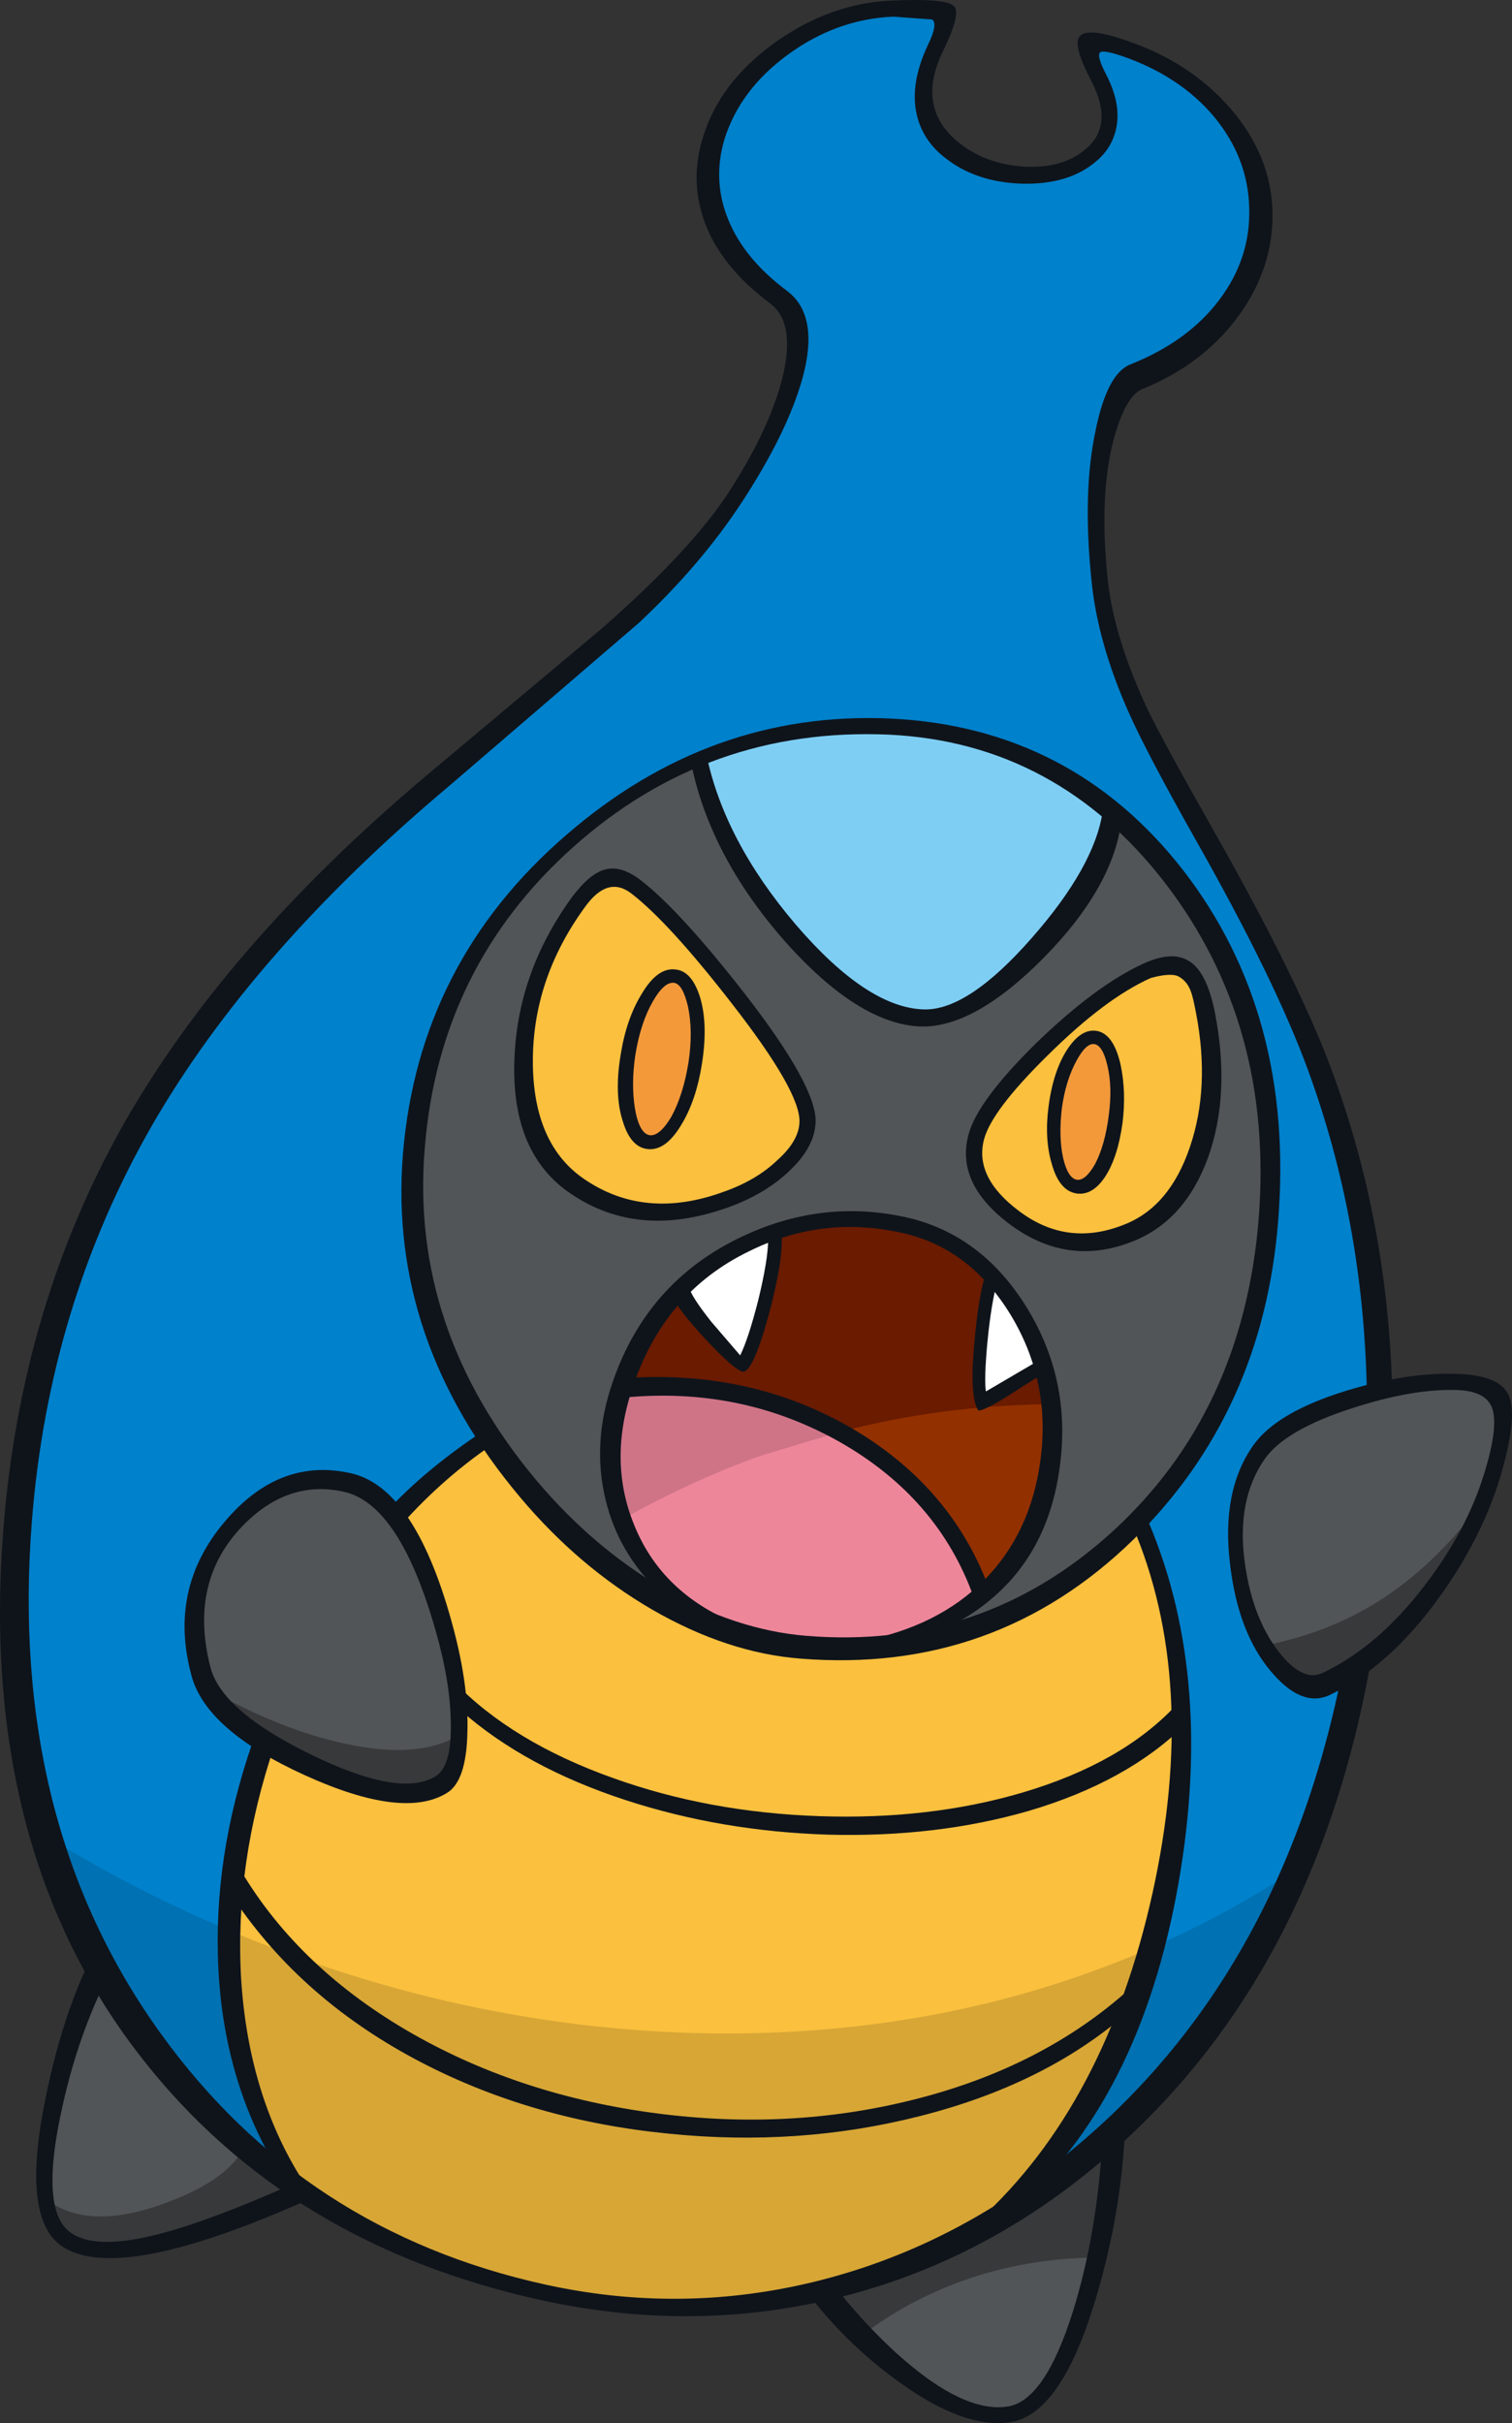 <?xml version="1.0" encoding="UTF-8"?>
<svg version="1.1" viewBox="0 0 159.36 255.31" xmlns="http://www.w3.org/2000/svg">
 <rect x="0" y="0" width="159.36" height="255.31" fill="#333333" stroke="none"/>
 <g transform="translate(.012 -.043)">
  <path d="m26.45 188.4q6.3-24.6 25.45-37.2 13.3 20.7 34.25 22.35 9.35 0.7 18.2-2.85t15.6-10.7q7.2 16.3 2.6 38.4-4.45 21.25-16.7 34.55-18.75 12-40.7 9.85-19.1-1.9-34.45-13.3-5-8.25-6.05-19.25-1.05-10.7 1.8-21.85" fill="#fac03e"/>
  <path d="m128.75 12.05q3.55 4.4 3.75 9.7 0.25 5.35-3 9.95-3.45 4.9-10.05 7.55-2.05 0.85-3.2 6.45-1.3 6.45-0.35 15.6 0.9 8.3 6.95 19.7l11.6 21.55q6.8 14.25 9.15 28.7 3 18.65-0.6 41.1-3.1 19.5-12.95 35.5-9.75 15.9-24.2 25.1 12.25-13.3 16.7-34.55 4.6-22.1-2.6-38.4 5.8-6.15 9.3-14.3 3.5-8.1 4.25-17.2 1.8-22.3-11.05-37.35-11.75-13.75-28.7-14.55-16.75-0.75-31.4 10.4-16.8 12.8-18.45 34.05-0.65 7.9 1.55 15.85 2.05 7.5 6.45 14.3-19.15 12.6-25.45 37.2-2.85 11.15-1.8 21.85 1.05 11 6.05 19.25-14.6-10.8-22-27.8-8.05-18.45-6.2-41.45 1.8-23.45 12.4-41.95 10.4-18.15 32-36.25l17.15-14.45q8.65-7.85 13.4-15.1 4.4-6.75 6.05-11.95 2.1-6.75-1.1-9.15-5.8-4.35-7.1-9.85-1.15-4.9 1.4-9.75 2.35-4.55 7.15-7.55 4.85-3.05 10.25-3.3 4.35-0.2 5.15 0.55 0.7 0.75-0.7 3.65-2.8 5.85 0.35 9.65 2.7 3.3 8.05 3.7 5.3 0.4 8.2-2.25 3.25-3 0.6-8.1-1.15-2.2-0.55-3.05 0.6-0.9 3.3 0.05 6.5 2.25 10.25 6.9" fill="#0081cc"/>
  <path d="m65.7 146q1.9-5.6 6.05-9.9 0.9 1.7 3.55 4.8 2.5 2.95 2.9 2.95 0.9-1 2.2-6.25 1.25-5.2 1.2-7.7 6.1-2.1 12.25-0.95 6.45 1.15 10.55 5.5-0.6 2.6-1.05 7-0.5 5.05 0.05 6.1 1.3-0.1 6.35-3.55 1.8 6.3 0.3 12.65-1.55 6.6-6.15 11.05-4.35-10.7-15.65-16.85-10.8-5.8-22.55-4.85" fill="#933000"/>
  <path d="m103.4 147.55q-0.55-1.05-0.05-6.1 0.45-4.4 1.05-7 3.85 4.1 5.35 9.55-5.05 3.45-6.35 3.55" fill="#fff"/>
  <path d="m94 76.6q13.05 0.75 23 9.15-0.95 6.2-7.7 13.85-6.95 7.75-11.95 7.65-6.2-0.15-13.85-8.9-7.7-8.8-9.8-18.25 10-4.1 20.3-3.5" fill="#7ecef4"/>
  <path d="m78.2 143.85q-0.4 0-2.9-2.95-2.65-3.1-3.55-4.8 4.2-4.35 9.85-6.2 0.05 2.5-1.2 7.7-1.3 5.25-2.2 6.25" fill="#fff"/>
  <path d="m72.4 169.75q-5.05-4.05-6.85-10.6-1.85-6.55 0.3-13.1 13.35-0.55 23.4 5.05 10.25 5.7 14.65 16.6-3.85 3.65-9.6 5.4-11.85 1.45-21.9-3.35" fill="#ee869a"/>
  <path d="m53.35 95.85q8-10.65 20.35-15.75 2.1 9.45 9.8 18.25 7.65 8.75 13.85 8.9 5 0.1 11.95-7.65 6.75-7.65 7.7-13.85 8.6 7.25 13.05 18.55 4.45 11.45 3.45 24.2-1.4 17.25-11.7 29.55-10.85 13-27.5 15.05 14.3-4.25 16.2-19.15 1.15-9-3.45-16.2-4.45-6.9-11.55-8.55-10.1-2.35-18.55 2.8-7.85 4.75-10.95 13.55-5.2 14.85 6.4 24.2-12.35-5.9-20.65-18.9-9.1-14.3-7.85-29.8 1.1-14.05 9.45-25.2" fill="#515557"/>
  <path d="m60.95 95.1q2.9-4.05 6.1-1.6 4.05 3.15 10.7 11.7 7.5 9.55 7.35 13.05-0.1 2.3-2.5 4.6-2.35 2.25-5.95 3.6-8.7 3.15-15.55-1.45-6.35-4.3-5.85-13.95 0.45-8.75 5.7-15.95" fill="#fac03e"/>
  <path d="m126.9 106.65q1.55 8-0.65 14.5-2.25 6.7-7.5 8.75-6.4 2.5-11.9-1.65-5.15-3.85-4-8.4 0.9-3.3 6.95-9.25 6.2-6.05 11.1-8.25 2.6-1.2 3.95-0.25 1.35 1 2.05 4.55" fill="#fac03e"/>
  <path d="m113.4 125.05q-1.35-0.2-2-2.6-0.6-2.4-0.2-5.7t1.65-5.45q1.2-2.15 2.55-1.95 1.3 0.2 1.95 2.6 0.65 2.45 0.2 5.7-0.4 3.25-1.6 5.45-1.25 2.15-2.55 1.95" fill="#f3993a"/>
  <g fill="#515557">
   <path d="m31.35 231.15q-8.75 3.9-14.35 5.2-7.55 1.8-10.4-0.65-3.35-2.95-1.25-13.45 1.85-9.1 5.5-15.55 1.95 3.75 9.15 12.3 7 8.3 11.35 12.15"/>
   <path d="m87.55 241.8q4.95-1.55 11.1-4.6 12.3-6 18.45-13.15 1.75 5.3-2.05 17.2-3.9 12.4-8.7 13.15-4.45 0.75-10.4-4-4.15-3.3-8.4-8.6"/>
   <path d="m32.35 185.8q-9.75-4.75-11.05-9.95-2.35-9.2 3.15-15.35 5.2-5.75 12.1-4.1 6.3 1.5 10.2 15.3 1.6 5.65 1.6 10.2-0.05 4.8-2 6-4.25 2.6-14-2.1"/>
   <path d="m145.8 146.55q10-2.35 11.65 0.4 2.7 4.5-2.85 14.9-5.9 11-14.8 15.2-2.2 1.05-4.6-1.2-2.25-2.15-3.7-6.2-3.5-9.85 1.1-16.4 3.05-4.3 13.2-6.7"/>
  </g>
  <path d="m68.35 120.35q-1.45-0.2-2.05-2.9-0.6-2.65-0.05-6.35 0.6-3.65 2-6.05 1.45-2.35 2.9-2.15t2.1 2.9q0.6 2.65 0 6.3-0.55 3.7-2 6.1-1.4 2.4-2.9 2.15" fill="#f3993a"/>
  <path d="m120.7 205.55q-5.05 16.8-14.85 27.4-18.75 12-40.7 9.85-19.1-1.9-34.45-13.3-6.55-10.75-6.3-25.95 23.8 9.95 48.6 10.7 25.8 0.7 47.7-8.7" fill="#d7a635"/>
  <path d="m30.7 229.5q-8.6-6.3-14.8-15.1-6.5-9.1-10-20.25 8.95 5.4 18.5 9.4-0.25 15.2 6.3 25.95" fill="#0071b2"/>
  <path d="m105.85 232.95q9.8-10.6 14.85-27.4 7.9-3.4 14.75-7.85-5.1 11.2-12.6 20.2-7.6 9.05-17 15.05" fill="#0071b2"/>
  <path d="m77.3 146.8q-5.9-1.3-11.6-0.8 1.9-5.6 6.05-9.9 0.9 1.7 3.55 4.8 2.5 2.95 2.9 2.95 0.9-1 2.2-6.25 1.25-5.2 1.2-7.7 6.1-2.1 12.25-0.95 6.45 1.15 10.55 5.5-0.6 2.6-1.05 7-0.5 5.05 0.05 6.1 1.3-0.1 6.35-3.55l0.8 4q-11.3 0.1-22.2 2.95-5.2-2.85-11.05-4.15" fill="#6a1b00"/>
  <path d="m80.1 153.45q-7 2.5-14.3 6.55-2.25-7.05 0.05-13.95 13-0.55 22.85 4.8l-8.6 2.6" fill="#cf7487"/>
  <g fill="#38393a">
   <path d="m25.85 225.95 5.5 5.2q-8.75 3.9-14.35 5.2-7.55 1.8-10.4-0.65l-1.55-1.45q-0.45-0.7-0.45-2.7 4.3 3.6 12.3 0.8 7.4-2.6 8.95-6.4"/>
   <path d="m117.1 224.05q0.65 1.95 0.35 5.8-0.3 3.65-1.4 8.05-6.85 0-13.1 1.95-6.5 2.05-11.85 6.05l-3.55-4.1q4.95-1.55 11.1-4.6 12.3-6 18.45-13.15"/>
   <path d="m22.55 178.35q7.25 4 13.75 5.4 7.7 1.7 12-0.85-0.25 4-1.95 5-3.65 2.25-12.1-1.25-8.2-3.45-11.7-8.3"/>
   <path d="m133.85 173.3q6.85-1.45 12.2-5.05 5.45-3.65 10.25-10.05-2.35 5.8-6.5 10.75-4.65 5.6-10 8.1-1.75 0.85-3.4-0.55-0.95-0.8-2.55-3.2"/>
  </g>
  <g fill="#0f141b">
   <path d="m128.45 31.7q3.35-4.4 3.2-9.7-0.1-5.3-3.7-9.65-3.6-4.3-9.7-6.4-1.95-0.65-2.3-0.4-0.4 0.35 0.55 2.2 1.8 3.4 1.05 6.15-0.5 1.9-2.1 3.2-2.85 2.4-7.7 2.3-4.85-0.15-8.05-2.65-2.2-1.65-2.95-4.1-1.05-3.45 1.05-7.9 1.05-2.15 0.45-2.65l-4.1-0.3q-5.95 0.25-11.05 3.95t-6.75 8.95q-1.3 4.35 0.4 8.5t6.2 7.5q3.85 2.9 1.1 10.85-1.75 5.1-5.9 11.45-4.3 6.55-10.8 12.65l-19.9 17.1q-20.8 17.45-31.4 35.8-10.9 18.95-12.7 41.75-2.5 31.8 13.65 54.1 15 20.75 40.45 26.35 13.85 3.05 27.55-0.1 13.45-3.1 24.95-11.7 24.6-18.4 31.45-52.5l3.15-1.8q-6.3 36.2-31.45 55.5-11.9 9.1-26.15 12.3-14.6 3.3-29.9-0.05-26.65-5.85-41.95-25.3-17.45-22.1-14.75-56.05 1.85-23.35 12.6-42.45 10.65-18.8 31.75-36.65l18.85-15.8q9.25-8.15 13.15-14.1 4.15-6.35 5.65-11.8 1.6-6.1-1.15-8.2-5.95-4.45-7.35-9.9-1-3.8 0.25-7.7 1.75-5.75 7.6-9.95 5.85-4.15 12.35-4.4 5.7-0.25 6.5 0.6 0.75 0.8-1.2 4.8-2.9 6 1.85 9.7 2.8 2.15 6.75 2.4 4.05 0.2 6.4-1.8 3.1-2.5 0.65-7.25-1.95-3.7-1.25-4.65 0.8-1.05 5.05 0.45 6.65 2.25 10.9 7.15 4.25 4.95 4.4 10.8 0.15 5.9-3.55 11-3.75 5.15-10.2 7.75-1.75 0.75-3 5.35-1.55 5.95-0.6 14.8 0.65 6 4.15 13.5 1.6 3.35 7.45 13.65 8.4 14.9 11.85 24.05 5.95 15.85 6.5 33.5-1.3 0.05-2.65 0.75-0.35-17.9-6.2-33.85-3.45-9.45-11.8-24.2-5.2-9.2-7.15-13.6-3.2-7.25-3.85-13.6-1-9.4 0.4-15.95 1.2-6 3.65-7 6.05-2.4 9.35-6.75"/>
   <path d="m122.8 93.1q-11.4-14.8-29.1-15.65-19.05-0.85-33.25 11.8t-15.7 31.85q-1.55 19.05 11.8 34.95 5.95 7.05 13.4 11.4 7.6 4.35 15.05 4.95 18.5 1.5 32.2-10.95 13.8-12.6 15.45-33 1.6-20.45-9.85-35.35m-29-17.35q19.15 0.9 30.9 16 11.75 15.2 10 36.95-1.6 20.15-15.25 33.55-14.55 14.2-35.1 12.55-7.7-0.6-15.6-5.15-7.75-4.5-13.9-11.8-13.95-16.55-12.4-36.15 1.65-20.3 17.3-33.75 15.1-13.05 34.05-12.2"/>
   <path d="m27.1 182.25 1.85 1.6q-4.25 12.5-3.55 24.65 0.8 12.8 6.95 22-1.8-1.05-3.25-2.1-5.85-9.8-6.15-22.4-0.3-11.7 4.15-23.75"/>
   <path d="m51.65 150.35q0.3-0.2 0.75 0.55 0.45 0.7 0.15 0.9-5.7 3.75-10.35 9l-0.8-0.65-0.85-0.65q4.35-4.8 11.1-9.15"/>
   <path d="m119.3 160.7 0.55-0.9q0.6-0.7 0.75-0.4 7.5 16.7 3.6 39.05-4.05 23.05-17.6 34.6-0.25 0.25-1.95 0.7l-1.45 0.2q13.3-12.15 18.25-34.4 4.95-22.4-2.15-38.85"/>
   <path d="m48.6 180.3q-0.45-0.45-0.75-1.9-0.35-1.55-0.05-1.2 6.15 6.4 16.85 10.2 10.05 3.6 21.7 4t21.45-2.5q10.45-3.1 16.15-9.2 0.2-0.25 0.65 0.85 0.45 1.05 0.25 1.25-6.1 6-16.45 9.05-9.7 2.8-21.1 2.5-11.3-0.35-21.4-3.65-10.55-3.45-17.3-9.4"/>
   <path d="m96.15 221.3q13.7-3.4 22.95-11.75 0.25-0.2 0 1.15-0.25 1.4-0.5 1.6-8.6 7.4-21.65 10.7-12.75 3.25-26.5 1.85-14.25-1.4-25.95-7.45-12.65-6.55-19.9-17.35-0.2-0.25 0.2-1.75 0.35-1.5 0.55-1.2 6.2 10.45 18.25 17.3 11.4 6.45 25.5 8.3 14.05 1.85 27.05-1.4"/>
   <path d="m10.45 204.7q0.2-0.3 0.8 1.15l0.45 1.75q-3.6 6.9-5.35 15.4-2 9.6 0.8 12.05 2.55 2.25 9.9 0.3 5.25-1.4 13.95-5.25 0.35-0.1 1.15 0.7t0.45 0.95q-21 9.4-26.55 4.6-3.7-3.25-1.3-15.05 2-10 5.7-16.6"/>
   <path d="m116.15 225.8q0.05-0.45 1.25-1.55 1.2-1.15 1.2-0.8-0.3 9.5-3.2 19.05-3.6 11.9-8.9 12.75-4.75 0.75-11.5-4.05-5.3-3.75-9.4-8.9-0.2-0.25 1.1-0.8 1.3-0.5 1.5-0.25 3.9 4.85 7.8 8.05 6 4.95 10.2 4.3 3.9-0.6 6.85-9.95 2.55-8.15 3.1-17.85"/>
   <path d="m22.15 175.65q1.15 4.65 10.6 9.25 9.4 4.6 13.15 2.3 1.7-1.05 1.6-5.65-0.05-4.3-1.6-9.7-3.75-13.2-9.55-14.6-6.2-1.45-11.15 3.95-5.25 5.8-3.05 14.45m-1.95 1.05q-2.55-9.2 3.45-16.3 5.8-6.9 13.45-5.1 6.8 1.65 10.7 16.4 1.6 6.05 1.45 10.85-0.1 5.15-2.15 6.4-4.6 2.85-14.95-1.85t-11.95-10.4"/>
   <path d="m157.25 148.4q-0.65-1.8-3.7-1.9-4.75-0.15-11.15 1.95-6.95 2.25-9.1 5.3-3.05 4.35-2.1 11.05 0.85 6.05 3.9 9.7 2.35 2.75 4.3 1.8 5.8-2.75 10.7-9.15 4.5-5.85 6.35-11.95 1.5-4.9 0.8-6.8m-3.65-3.6q4.45 0.15 5.4 2.25 1 2.25-0.9 8.65-2 6.55-6.5 12.75-5.25 7.25-11.5 10.2-2.95 1.35-6.2-2.55-3.4-4.05-4.25-11.1-1-7.85 2.45-12.7 2.45-3.45 9.7-5.7 6.5-2 11.8-1.8"/>
   <path d="m108.75 98.85q6.55-7.45 7.45-13.25 0.05-0.35 1.05 0t0.95 0.7q-0.75 7.05-8.15 14.6-7.3 7.4-12.95 7.3-6.6-0.2-14.45-9.05-7.8-8.9-9.8-18.6-0.05-0.35 0.75-0.8 0.8-0.5 0.85-0.15 1.9 9.05 9.4 17.85 7.55 8.8 13.55 8.95 4.65 0.1 11.35-7.55"/>
   <path d="m64.6 145.55q3.6-10.35 13.25-15.05 8.7-4.25 17.85-2.15 7.8 1.85 12.5 9.45 4.7 7.65 3.5 16.65-1.6 12.75-13.4 17.8-1.9 0.85-7.45 0.7 7.95-1.5 12.85-6.4 4.95-5 5.95-12.7 1.1-8.2-3.1-15.2-4.25-7-11.25-8.65-8.55-2-16.4 1.9-8.75 4.25-12.1 13.95-2.8 7.9 0 14.8 2.75 6.9 10.05 10.15-5.75-1.45-7.3-2.95-4.4-4.15-5.75-9.85-1.45-6.05 0.8-12.45"/>
   <path d="m71.7 135.9q0.85-0.5 0.9-0.25 0.25 1 2.35 3.65l3.05 3.55q0.85-1.7 1.9-5.8 1.05-4.3 1.05-6.45l0.7-0.5 0.7-0.1q0.25 2.75-1.4 8.8-1.7 6.1-2.75 5.75-0.95-0.3-3.9-3.45-3-3.25-3.35-4.4-0.05-0.3 0.75-0.8"/>
   <path d="m103.8 134.5q0.05-0.25 0.7 0t0.65 0.35q-0.7 2.5-1.1 6.7-0.35 3.85-0.15 5.1l5.55-3.25q0.25-0.15 0.65 0.45 0.4 0.65 0.15 0.75-0.35 0.15-3.75 2.35-3.2 2-3.45 1.65-0.9-1.65-0.35-7.25 0.4-4.5 1.1-6.85"/>
   <path d="m66.55 94.2q-2.5-1.95-4.9 1.4-5.55 7.6-5.5 16.4 0.05 8.65 5.45 12.3 6.4 4.35 14.7 1.3 3.4-1.2 5.6-3.3 2.3-2.05 2.35-4.05 0.1-3.2-7.15-12.5-6.6-8.5-10.55-11.55m-6.3 0.4q1.9-2.55 3.55-2.95 1.7-0.45 3.8 1.2 4.05 3.15 10.85 11.85 7.65 9.85 7.5 13.6-0.1 2.6-2.75 5.1-2.55 2.45-6.45 3.85-9.45 3.4-16.55-1.4-6.3-4.2-6-13.95 0.25-9.3 6.05-17.3"/>
   <path d="m72.5 106.1q-0.55-2.35-1.45-2.5-1.05-0.15-2.25 1.95-1.3 2.25-1.85 5.65-0.45 3-0.05 5.6 0.45 2.65 1.55 2.85 1.05 0.15 2.3-1.95 1.25-2.3 1.8-5.7 0.5-3.3-0.05-5.9m-1.25-3.9q1.65 0.2 2.5 2.85 0.9 2.9 0.2 7.2-0.6 3.75-2.15 6.3-1.7 2.85-3.65 2.55-1.7-0.25-2.5-2.85-0.95-2.85-0.25-7.05 0.6-3.8 2.2-6.4 1.7-2.9 3.65-2.6"/>
   <path d="m125.4 120.9c1.433-4.2 1.65-8.9 0.65-14.1-0.4-2.033-0.586-3.119-1.8-3.85-0.858-0.516-3 0.15-3 0.15-3.2 1.433-6.817 4.15-10.85 8.15-3.933 3.867-6.167 6.817-6.7 8.85-0.7 2.667 0.533 5.183 3.7 7.55 3.367 2.533 7.033 3.017 11 1.45 3.233-1.233 5.567-3.967 7-8.2m-0.1-19.6c1.267 0.767 2.183 2.6 2.75 5.5 1.1 5.7 0.85 10.783-0.75 15.25-1.633 4.433-4.283 7.367-7.95 8.8-4.533 1.8-8.817 1.217-12.85-1.75-3.867-2.867-5.35-6.017-4.45-9.45 0.6-2.367 2.983-5.6 7.15-9.7 4.2-4.067 7.983-6.867 11.35-8.4 2-0.9 3.583-0.983 4.75-0.25"/>
   <path d="m115.4 122.7q1.05-2 1.45-5.15 0.4-3-0.15-5.25-0.5-2.15-1.4-2.25-0.85-0.1-1.85 1.75-1.15 2.1-1.55 5.05-0.35 3.05 0.15 5.25 0.5 2.1 1.45 2.25 0.9 0.1 1.9-1.65m-2.85-12.2q1.4-2.05 2.95-1.85 1.85 0.25 2.6 3.6 0.6 2.85 0.2 6.1-0.5 3.65-1.85 5.7-1.3 1.95-2.95 1.75-1.85-0.25-2.65-3.1-0.8-2.65-0.35-6.05 0.5-3.85 2.05-6.15"/>
   <path d="m65.7 147.3q-0.35 0.05 0.1-1.05 0.45-1.05 0.8-1.05 12.8-0.7 23.2 5.35 10.3 6.05 14.3 16.5 0.1 0.35-0.65 0.95-0.75 0.65-0.85 0.3-3.75-10.45-14.15-16.35-10.4-5.85-22.75-4.65"/>
  </g>
 </g>
</svg>
